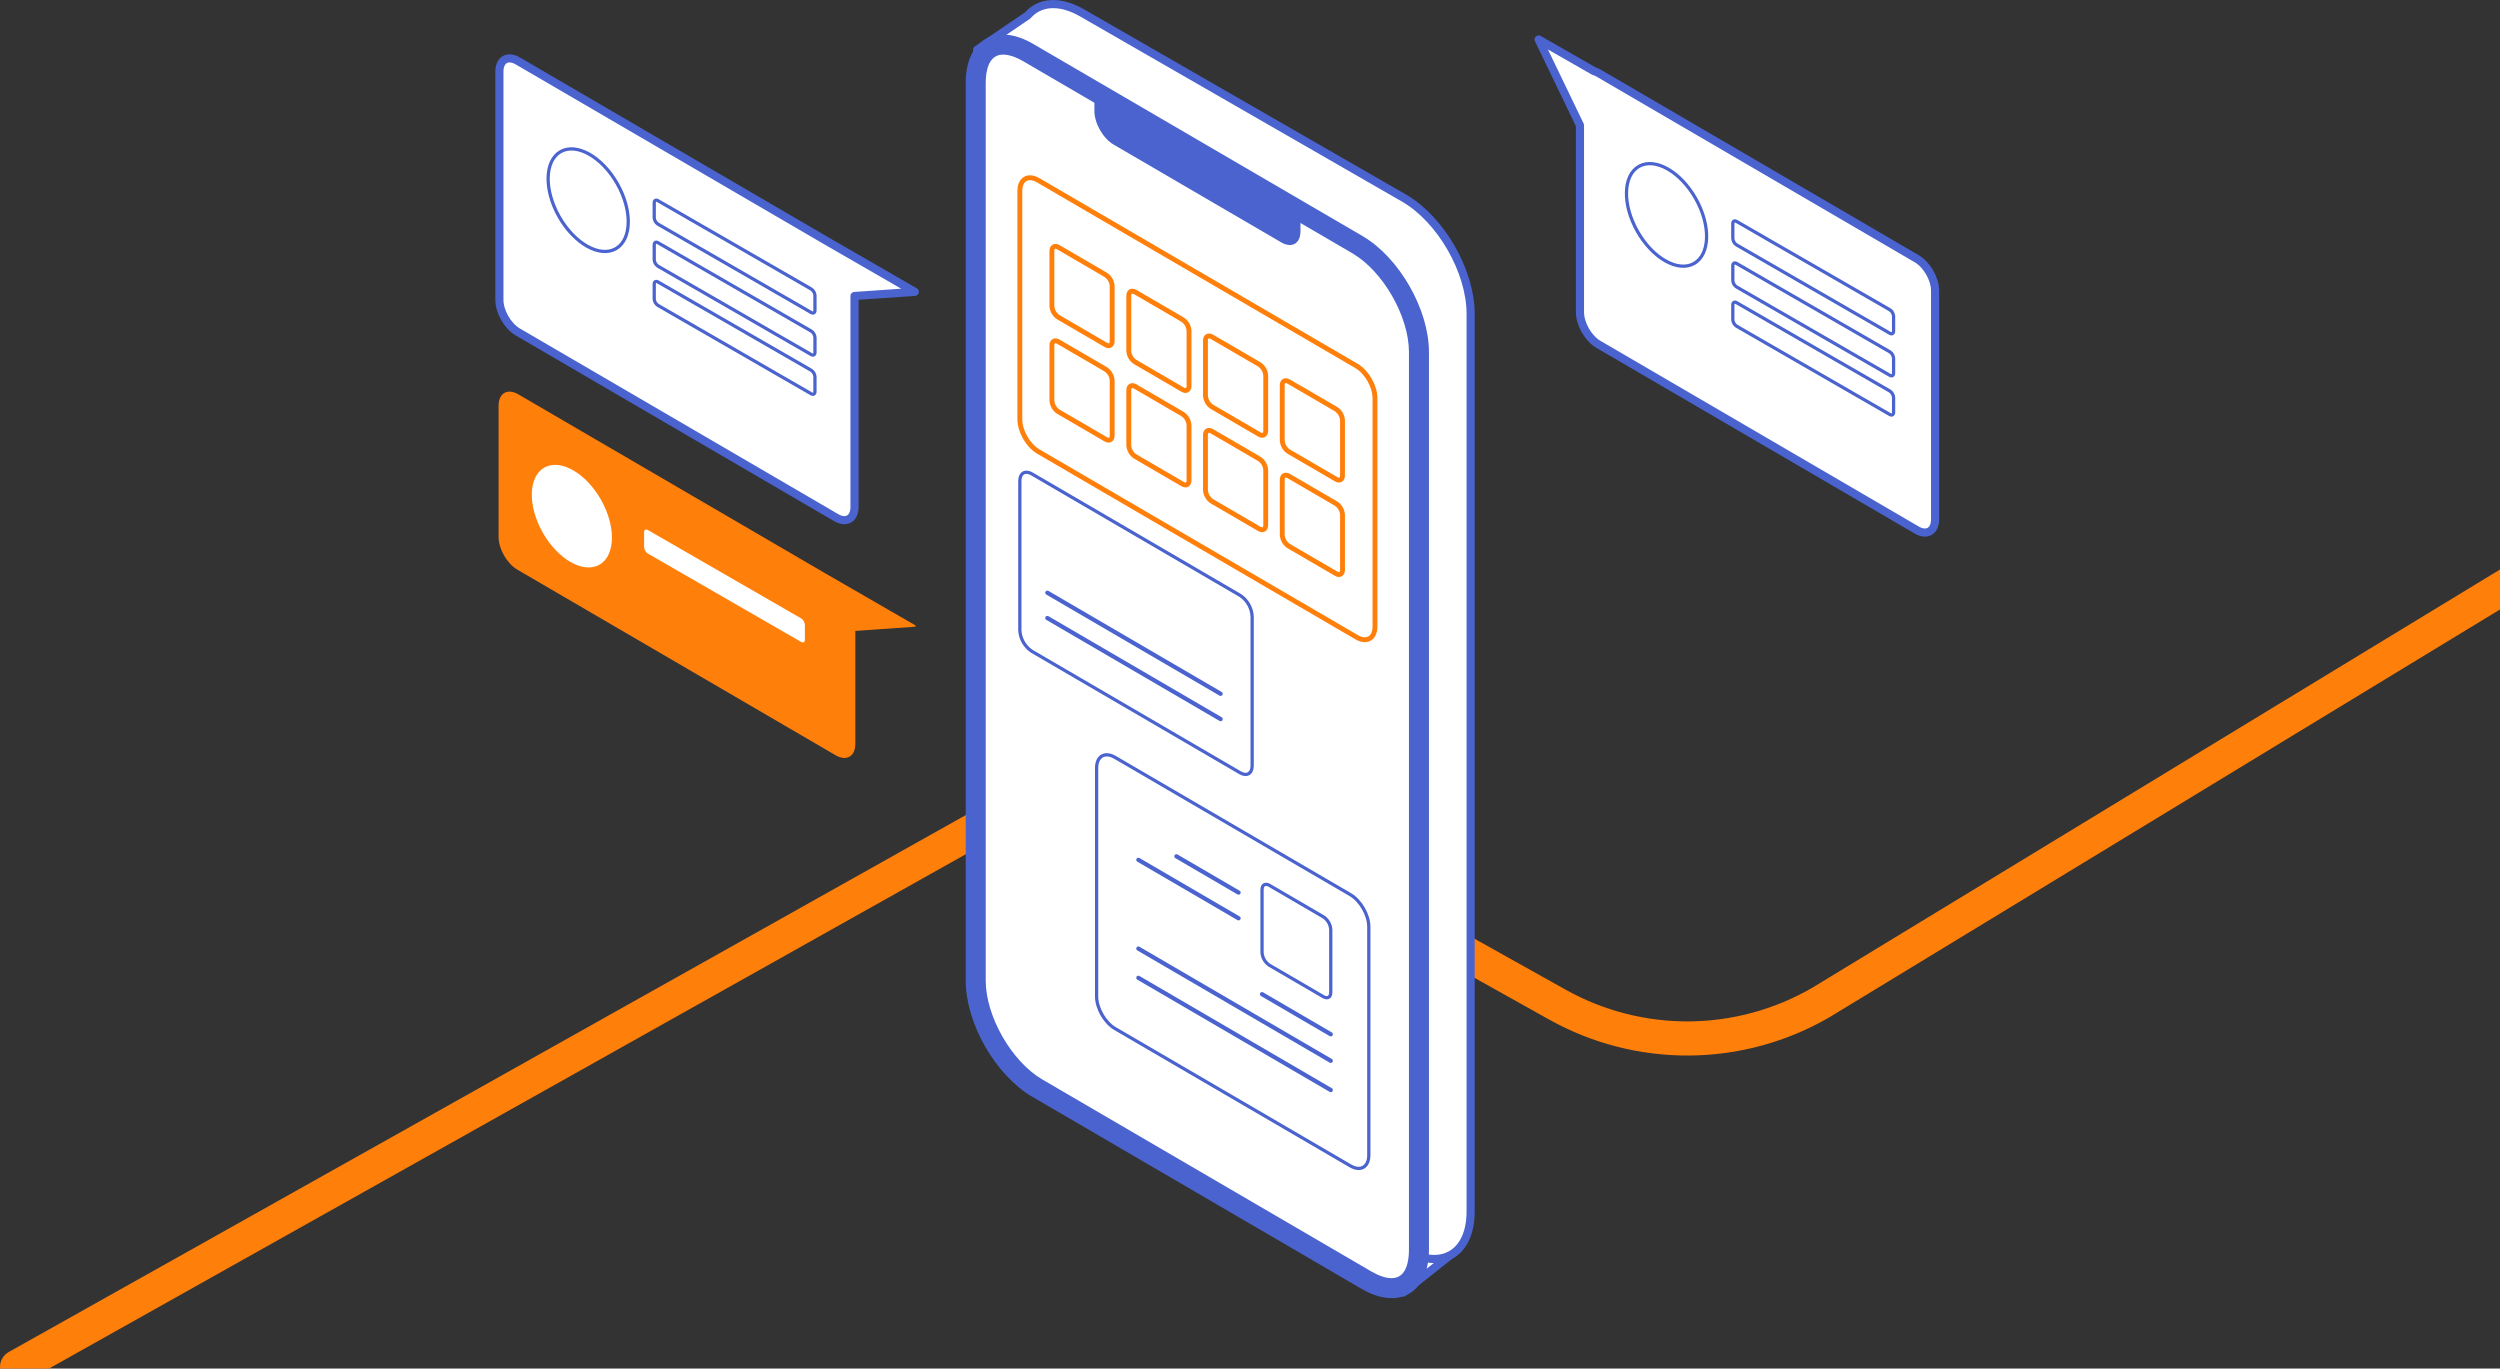<svg width="232" height="127" viewBox="0 0 232 127" fill="none" xmlns="http://www.w3.org/2000/svg">
<rect x="0" y="0" width="232" height="127" fill="#333333" stroke="none"/>
<g clip-path="url(#clip0_1844_16973)">
<path d="M1.586 126.848L97.709 72.92C98.224 72.624 98.651 72.196 98.949 71.682C99.246 71.167 99.403 70.583 99.403 69.989C99.403 69.395 99.246 68.811 98.949 68.296C98.651 67.782 98.224 67.355 97.709 67.058L144.53 93.231C148.274 95.323 152.498 96.405 156.786 96.369C161.074 96.333 165.279 95.181 168.987 93.026L234.246 53.338" stroke="#FF7F0B" stroke-width="3.167" stroke-linecap="round" stroke-linejoin="round"/>
<path d="M130.211 119.945L135.373 115.855L130.988 114.773L130.211 119.945Z" fill="white" stroke="#4A63CE" stroke-width="0.754" stroke-linecap="round" stroke-linejoin="round"/>
<path d="M90.672 4.62L95.37 1.431C95.496 1.286 95.634 1.153 95.785 1.033C96.911 0.137 98.596 0.128 100.48 1.231L130.337 18.407C133.726 20.385 136.474 25.181 136.474 29.116V112.434C136.474 116.372 133.726 117.961 130.337 115.984L99.769 98.156C96.38 96.179 93.632 91.384 93.632 87.448V6.378L90.672 4.62Z" fill="white"/>
<path d="M90.672 4.62L95.37 1.431C95.496 1.286 95.634 1.153 95.785 1.033V1.033C96.911 0.137 98.596 0.128 100.48 1.231L130.337 18.407C133.726 20.385 136.474 25.181 136.474 29.116V112.434C136.474 116.372 133.726 117.961 130.337 115.984L99.769 98.156C96.38 96.179 93.632 91.384 93.632 87.448V6.378L90.672 4.62Z" stroke="#4A63CE" stroke-width="0.754" stroke-linecap="round" stroke-linejoin="round"/>
<path d="M95.832 101.713L126.396 119.542C129.784 121.519 132.531 119.929 132.531 115.991V32.675C132.531 28.737 129.784 23.942 126.396 21.966L95.832 4.135C92.443 2.158 89.695 3.748 89.695 7.685V91.002C89.695 94.939 92.443 99.736 95.832 101.713Z" fill="white" stroke="#4A63CE" stroke-width="0.151" stroke-linecap="round" stroke-linejoin="round"/>
<path d="M129.146 119.502C128.457 119.502 127.662 119.25 126.844 118.774L96.282 100.944C93.141 99.112 90.586 94.652 90.586 91.002V7.685C90.586 5.488 91.519 4.176 93.084 4.176C93.771 4.176 94.568 4.428 95.385 4.904L125.947 22.733C129.087 24.565 131.642 29.025 131.642 32.675V115.991C131.642 117.136 131.384 118.068 130.895 118.685C130.689 118.95 130.423 119.162 130.119 119.304C129.815 119.446 129.481 119.514 129.146 119.502Z" fill="white"/>
<path d="M93.081 5.067C93.612 5.067 94.253 5.276 94.933 5.67L125.498 23.503C128.346 25.162 130.751 29.365 130.751 32.676V115.992C130.751 116.971 130.543 118.614 129.145 118.614C128.614 118.614 127.973 118.403 127.291 118.01L96.73 100.176C93.882 98.517 91.475 94.315 91.475 91.003V7.686C91.475 6.709 91.685 5.067 93.083 5.067H93.081ZM93.083 3.287C91.074 3.287 89.695 4.898 89.695 7.686V91.003C89.695 94.941 92.443 99.737 95.832 101.711L126.396 119.54C127.383 120.117 128.317 120.39 129.145 120.39C131.152 120.39 132.531 118.78 132.531 115.989V32.676C132.531 28.738 129.784 23.943 126.396 21.968L95.832 4.136C94.844 3.56 93.909 3.287 93.083 3.287Z" fill="#4A63CE"/>
<path d="M119.688 21.849C119.563 21.837 119.442 21.794 119.337 21.724L103.788 12.65C103.073 12.232 102.445 11.142 102.445 10.303V9.273L119.789 19.392V21.46C119.801 21.594 119.774 21.73 119.71 21.849H119.688Z" fill="#4A63CE"/>
<path d="M103.476 10.903L118.895 19.898V20.435L104.241 11.882C103.953 11.715 103.654 11.307 103.487 10.903H103.476ZM101.562 7.719V10.304C101.562 11.449 102.36 12.844 103.347 13.419L118.901 22.492C119.14 22.644 119.416 22.73 119.7 22.739C120.284 22.739 120.685 22.272 120.685 21.46V18.875L101.562 7.715V7.719Z" fill="#4A63CE"/>
<path d="M114.677 17.31L107.344 13.033" stroke="#4A63CE" stroke-width="0.139" stroke-linecap="round" stroke-linejoin="round"/>
<path d="M103.474 95.451L125.316 108.192C126.259 108.742 127.025 108.301 127.025 107.204V86.007C127.025 84.91 126.259 83.575 125.316 83.025L103.474 70.284C102.53 69.733 101.766 70.175 101.766 71.272V92.469C101.766 93.566 102.53 94.9 103.474 95.451Z" fill="white" stroke="#4A63CE" stroke-width="0.302" stroke-linecap="round" stroke-linejoin="round"/>
<path d="M117.796 89.57L122.815 92.497C123.191 92.716 123.495 92.541 123.495 92.105V86.273C123.483 86.036 123.414 85.805 123.296 85.599C123.178 85.393 123.013 85.218 122.815 85.087L117.796 82.158C117.422 81.94 117.117 82.116 117.117 82.552V88.384C117.13 88.621 117.198 88.852 117.316 89.057C117.434 89.263 117.598 89.439 117.796 89.57Z" fill="white" stroke="#4A63CE" stroke-width="0.302" stroke-linecap="round" stroke-linejoin="round"/>
<path d="M114.936 82.83L109.172 79.467" stroke="#4A63CE" stroke-width="0.394" stroke-linecap="round" stroke-linejoin="round"/>
<path d="M114.937 85.216L105.641 79.793" stroke="#4A63CE" stroke-width="0.394" stroke-linecap="round" stroke-linejoin="round"/>
<path d="M123.495 95.981L117.117 92.26" stroke="#4A63CE" stroke-width="0.394" stroke-linecap="round" stroke-linejoin="round"/>
<path d="M123.493 98.442L105.641 88.029" stroke="#4A63CE" stroke-width="0.394" stroke-linecap="round" stroke-linejoin="round"/>
<path d="M123.493 101.155L105.641 90.742" stroke="#4A63CE" stroke-width="0.394" stroke-linecap="round" stroke-linejoin="round"/>
<path d="M96.349 41.899L125.889 59.13C126.831 59.681 127.598 59.239 127.598 58.142V36.945C127.598 35.848 126.831 34.514 125.889 33.963L96.349 16.731C95.405 16.18 94.641 16.623 94.641 17.72V38.916C94.641 40.013 95.405 41.349 96.349 41.899Z" fill="white" stroke="#FF7F0B" stroke-width="0.452" stroke-linecap="round" stroke-linejoin="round"/>
<path d="M119.588 41.907L123.989 44.471C124.318 44.663 124.585 44.509 124.585 44.126V39.013C124.574 38.805 124.514 38.603 124.411 38.422C124.307 38.241 124.163 38.087 123.989 37.972L119.588 35.408C119.259 35.217 118.992 35.371 118.992 35.752V40.867C119.003 41.075 119.063 41.277 119.166 41.458C119.27 41.639 119.414 41.792 119.588 41.907Z" fill="white" stroke="#FF7F0B" stroke-width="0.452" stroke-linecap="round" stroke-linejoin="round"/>
<path d="M112.463 37.752L116.864 40.316C117.193 40.507 117.46 40.353 117.46 39.972V34.861C117.448 34.653 117.389 34.45 117.285 34.27C117.182 34.089 117.037 33.935 116.864 33.82L112.463 31.256C112.134 31.065 111.867 31.218 111.867 31.602V36.714C111.879 36.922 111.939 37.123 112.042 37.304C112.146 37.484 112.29 37.637 112.463 37.752Z" fill="white" stroke="#FF7F0B" stroke-width="0.452" stroke-linecap="round" stroke-linejoin="round"/>
<path d="M105.346 33.594L109.747 36.158C110.075 36.351 110.342 36.196 110.342 35.814V30.703C110.331 30.495 110.272 30.293 110.168 30.113C110.065 29.932 109.92 29.778 109.747 29.664L105.346 27.1C105.017 26.908 104.75 27.062 104.75 27.445V32.559C104.762 32.767 104.822 32.968 104.925 33.147C105.029 33.327 105.173 33.48 105.346 33.594Z" fill="white" stroke="#FF7F0B" stroke-width="0.452" stroke-linecap="round" stroke-linejoin="round"/>
<path d="M98.213 29.439L102.614 32.002C102.943 32.194 103.21 32.039 103.21 31.657V26.547C103.198 26.34 103.139 26.137 103.035 25.957C102.932 25.776 102.787 25.623 102.614 25.508L98.213 22.944C97.884 22.751 97.617 22.907 97.617 23.288V28.402C97.629 28.61 97.689 28.811 97.792 28.991C97.896 29.171 98.04 29.324 98.213 29.439Z" fill="white" stroke="#FF7F0B" stroke-width="0.452" stroke-linecap="round" stroke-linejoin="round"/>
<path d="M119.588 50.673L123.989 53.237C124.318 53.428 124.585 53.275 124.585 52.892V47.779C124.574 47.571 124.514 47.368 124.411 47.188C124.307 47.007 124.163 46.853 123.989 46.738L119.588 44.174C119.259 43.983 118.992 44.136 118.992 44.518V49.632C119.003 49.84 119.063 50.043 119.166 50.223C119.27 50.404 119.414 50.558 119.588 50.673Z" fill="white" stroke="#FF7F0B" stroke-width="0.452" stroke-linecap="round" stroke-linejoin="round"/>
<path d="M112.463 46.518L116.864 49.081C117.193 49.273 117.46 49.119 117.46 48.738V43.626C117.448 43.418 117.389 43.216 117.285 43.035C117.182 42.855 117.037 42.701 116.864 42.586L112.463 40.022C112.134 39.83 111.867 39.984 111.867 40.367V45.471C111.877 45.68 111.936 45.884 112.04 46.066C112.143 46.247 112.288 46.402 112.463 46.518Z" fill="white" stroke="#FF7F0B" stroke-width="0.452" stroke-linecap="round" stroke-linejoin="round"/>
<path d="M105.346 42.36L109.747 44.924C110.075 45.117 110.342 44.961 110.342 44.58V39.469C110.331 39.261 110.272 39.059 110.168 38.878C110.065 38.698 109.92 38.544 109.747 38.429L105.346 35.865C105.017 35.674 104.75 35.828 104.75 36.211V41.325C104.762 41.532 104.822 41.733 104.925 41.913C105.029 42.093 105.173 42.246 105.346 42.36Z" fill="white" stroke="#FF7F0B" stroke-width="0.452" stroke-linecap="round" stroke-linejoin="round"/>
<path d="M98.213 38.204L102.614 40.768C102.943 40.96 103.21 40.806 103.21 40.423V35.313C103.198 35.105 103.139 34.903 103.035 34.723C102.932 34.542 102.787 34.389 102.614 34.274L98.213 31.71C97.884 31.517 97.617 31.672 97.617 32.054V37.168C97.629 37.375 97.689 37.577 97.792 37.757C97.896 37.937 98.04 38.09 98.213 38.204Z" fill="white" stroke="#FF7F0B" stroke-width="0.452" stroke-linecap="round" stroke-linejoin="round"/>
<path d="M95.758 60.443L115.083 71.713C115.701 72.074 116.2 71.784 116.2 71.066V57.203C116.18 56.813 116.068 56.433 115.874 56.094C115.68 55.755 115.409 55.467 115.083 55.252L95.758 43.979C95.141 43.619 94.641 43.908 94.641 44.625V58.5C94.663 58.889 94.775 59.267 94.969 59.604C95.163 59.941 95.433 60.228 95.758 60.443Z" fill="white" stroke="#4A63CE" stroke-width="0.302" stroke-linecap="round" stroke-linejoin="round"/>
<path d="M113.271 64.384L97.195 55.006" stroke="#4A63CE" stroke-width="0.394" stroke-linecap="round" stroke-linejoin="round"/>
<path d="M113.271 66.731L97.195 57.353" stroke="#4A63CE" stroke-width="0.394" stroke-linecap="round" stroke-linejoin="round"/>
<path d="M84.891 27.082L76.503 22.245L48.053 5.655C47.108 5.104 46.344 5.546 46.344 6.643V27.825C46.344 28.922 47.108 30.258 48.053 30.808L77.592 48.035C78.534 48.585 79.299 48.143 79.299 47.047V27.468L84.891 27.082Z" fill="white" stroke="#4A63CE" stroke-width="0.754" stroke-linecap="round" stroke-linejoin="round"/>
<path d="M84.891 58.086L76.503 53.245L48.053 36.655C47.108 36.104 46.344 36.546 46.344 37.643V49.82C46.344 50.916 47.108 52.251 48.053 52.801L77.592 70.026C78.534 70.577 79.299 70.133 79.299 69.037V58.48L84.891 58.086Z" fill="#FF7F0B" stroke="#FF7F0B" stroke-width="0.151" stroke-linecap="round" stroke-linejoin="round"/>
<path d="M177.874 24.011L153.894 10.019L148.337 6.778C148.203 6.698 148.059 6.637 147.909 6.594L142.781 3.662L146.621 11.627V28.971C146.621 30.067 147.386 31.402 148.328 31.953L177.868 49.185C178.812 49.736 179.576 49.292 179.576 48.196V26.992C179.583 25.896 178.818 24.561 177.874 24.011Z" fill="white" stroke="#4A63CE" stroke-width="0.754" stroke-linecap="round" stroke-linejoin="round"/>
<path d="M61.058 20.8L75.281 29.002C75.473 29.113 75.628 29.024 75.628 28.801V27.426C75.622 27.305 75.587 27.188 75.526 27.083C75.466 26.978 75.382 26.889 75.281 26.823L61.058 18.624C60.866 18.512 60.711 18.603 60.711 18.826V20.2C60.718 20.32 60.753 20.437 60.813 20.541C60.874 20.645 60.957 20.734 61.058 20.8Z" fill="white" stroke="#4A63CE" stroke-width="0.302" stroke-linecap="round" stroke-linejoin="round"/>
<path d="M60.12 51.37L74.346 59.571C74.537 59.683 74.694 59.594 74.694 59.371V57.989C74.687 57.869 74.652 57.751 74.591 57.647C74.531 57.542 74.447 57.453 74.346 57.386L60.12 49.185C59.929 49.073 59.773 49.163 59.773 49.385V50.761C59.779 50.882 59.814 51.001 59.874 51.107C59.934 51.213 60.019 51.303 60.12 51.37Z" fill="white"/>
<path d="M61.059 24.703L75.283 32.904C75.475 33.016 75.63 32.925 75.63 32.702V31.328C75.623 31.207 75.588 31.09 75.528 30.985C75.468 30.881 75.384 30.791 75.283 30.725L61.058 22.523C60.866 22.41 60.711 22.501 60.711 22.724V24.099C60.718 24.22 60.754 24.337 60.814 24.442C60.874 24.547 60.959 24.636 61.059 24.703Z" fill="white" stroke="#4A63CE" stroke-width="0.302" stroke-linecap="round" stroke-linejoin="round"/>
<path d="M61.058 28.34L75.281 36.542C75.473 36.653 75.628 36.563 75.628 36.341V34.966C75.622 34.845 75.587 34.728 75.526 34.623C75.466 34.518 75.382 34.429 75.281 34.362L61.058 26.165C60.866 26.054 60.711 26.143 60.711 26.366V27.741C60.718 27.861 60.754 27.978 60.814 28.082C60.874 28.186 60.958 28.274 61.058 28.34Z" fill="white" stroke="#4A63CE" stroke-width="0.302" stroke-linecap="round" stroke-linejoin="round"/>
<path d="M161.152 22.727L175.378 30.929C175.57 31.04 175.725 30.951 175.725 30.728V29.353C175.718 29.232 175.683 29.115 175.623 29.01C175.563 28.905 175.479 28.816 175.378 28.749L161.152 20.548C160.96 20.436 160.805 20.527 160.805 20.748V22.124C160.811 22.244 160.846 22.362 160.907 22.467C160.967 22.571 161.051 22.661 161.152 22.727Z" fill="white" stroke="#4A63CE" stroke-width="0.302" stroke-linecap="round" stroke-linejoin="round"/>
<path d="M161.152 26.628L175.378 34.83C175.57 34.943 175.725 34.852 175.725 34.629V33.255C175.718 33.134 175.683 33.017 175.623 32.913C175.563 32.808 175.479 32.718 175.378 32.652L161.152 24.45C160.96 24.338 160.805 24.429 160.805 24.652V26.028C160.812 26.148 160.847 26.265 160.907 26.369C160.967 26.473 161.051 26.562 161.152 26.628Z" fill="white" stroke="#4A63CE" stroke-width="0.302" stroke-linecap="round" stroke-linejoin="round"/>
<path d="M161.152 30.267L175.378 38.468C175.57 38.58 175.725 38.489 175.725 38.266V36.892C175.718 36.771 175.683 36.654 175.623 36.549C175.563 36.444 175.479 36.355 175.378 36.289L161.152 28.087C160.96 27.976 160.805 28.065 160.805 28.288V29.663C160.811 29.784 160.846 29.901 160.907 30.006C160.967 30.111 161.051 30.2 161.152 30.267Z" fill="white" stroke="#4A63CE" stroke-width="0.302" stroke-linecap="round" stroke-linejoin="round"/>
<path d="M57.144 23.084C58.633 22.238 58.696 19.535 57.282 17.046C55.869 14.557 53.516 13.226 52.026 14.072C50.536 14.918 50.474 17.621 51.887 20.11C53.3 22.599 55.654 23.93 57.144 23.084Z" fill="white" stroke="#4A63CE" stroke-width="0.302" stroke-linecap="round" stroke-linejoin="round"/>
<path d="M55.628 52.406C57.118 51.56 57.18 48.857 55.767 46.368C54.354 43.88 52 42.548 50.51 43.394C49.02 44.24 48.958 46.943 50.371 49.432C51.785 51.921 54.138 53.252 55.628 52.406Z" fill="white"/>
<path d="M157.214 24.449C158.704 23.603 158.766 20.9 157.353 18.411C155.94 15.922 153.586 14.591 152.096 15.437C150.606 16.283 150.544 18.986 151.957 21.475C153.371 23.964 155.724 25.296 157.214 24.449Z" fill="white" stroke="#4A63CE" stroke-width="0.302" stroke-linecap="round" stroke-linejoin="round"/>
</g>
<defs>
<clipPath id="clip0_1844_16973">
<rect width="235.834" height="128.43" fill="white"/>
</clipPath>
</defs>
</svg>
